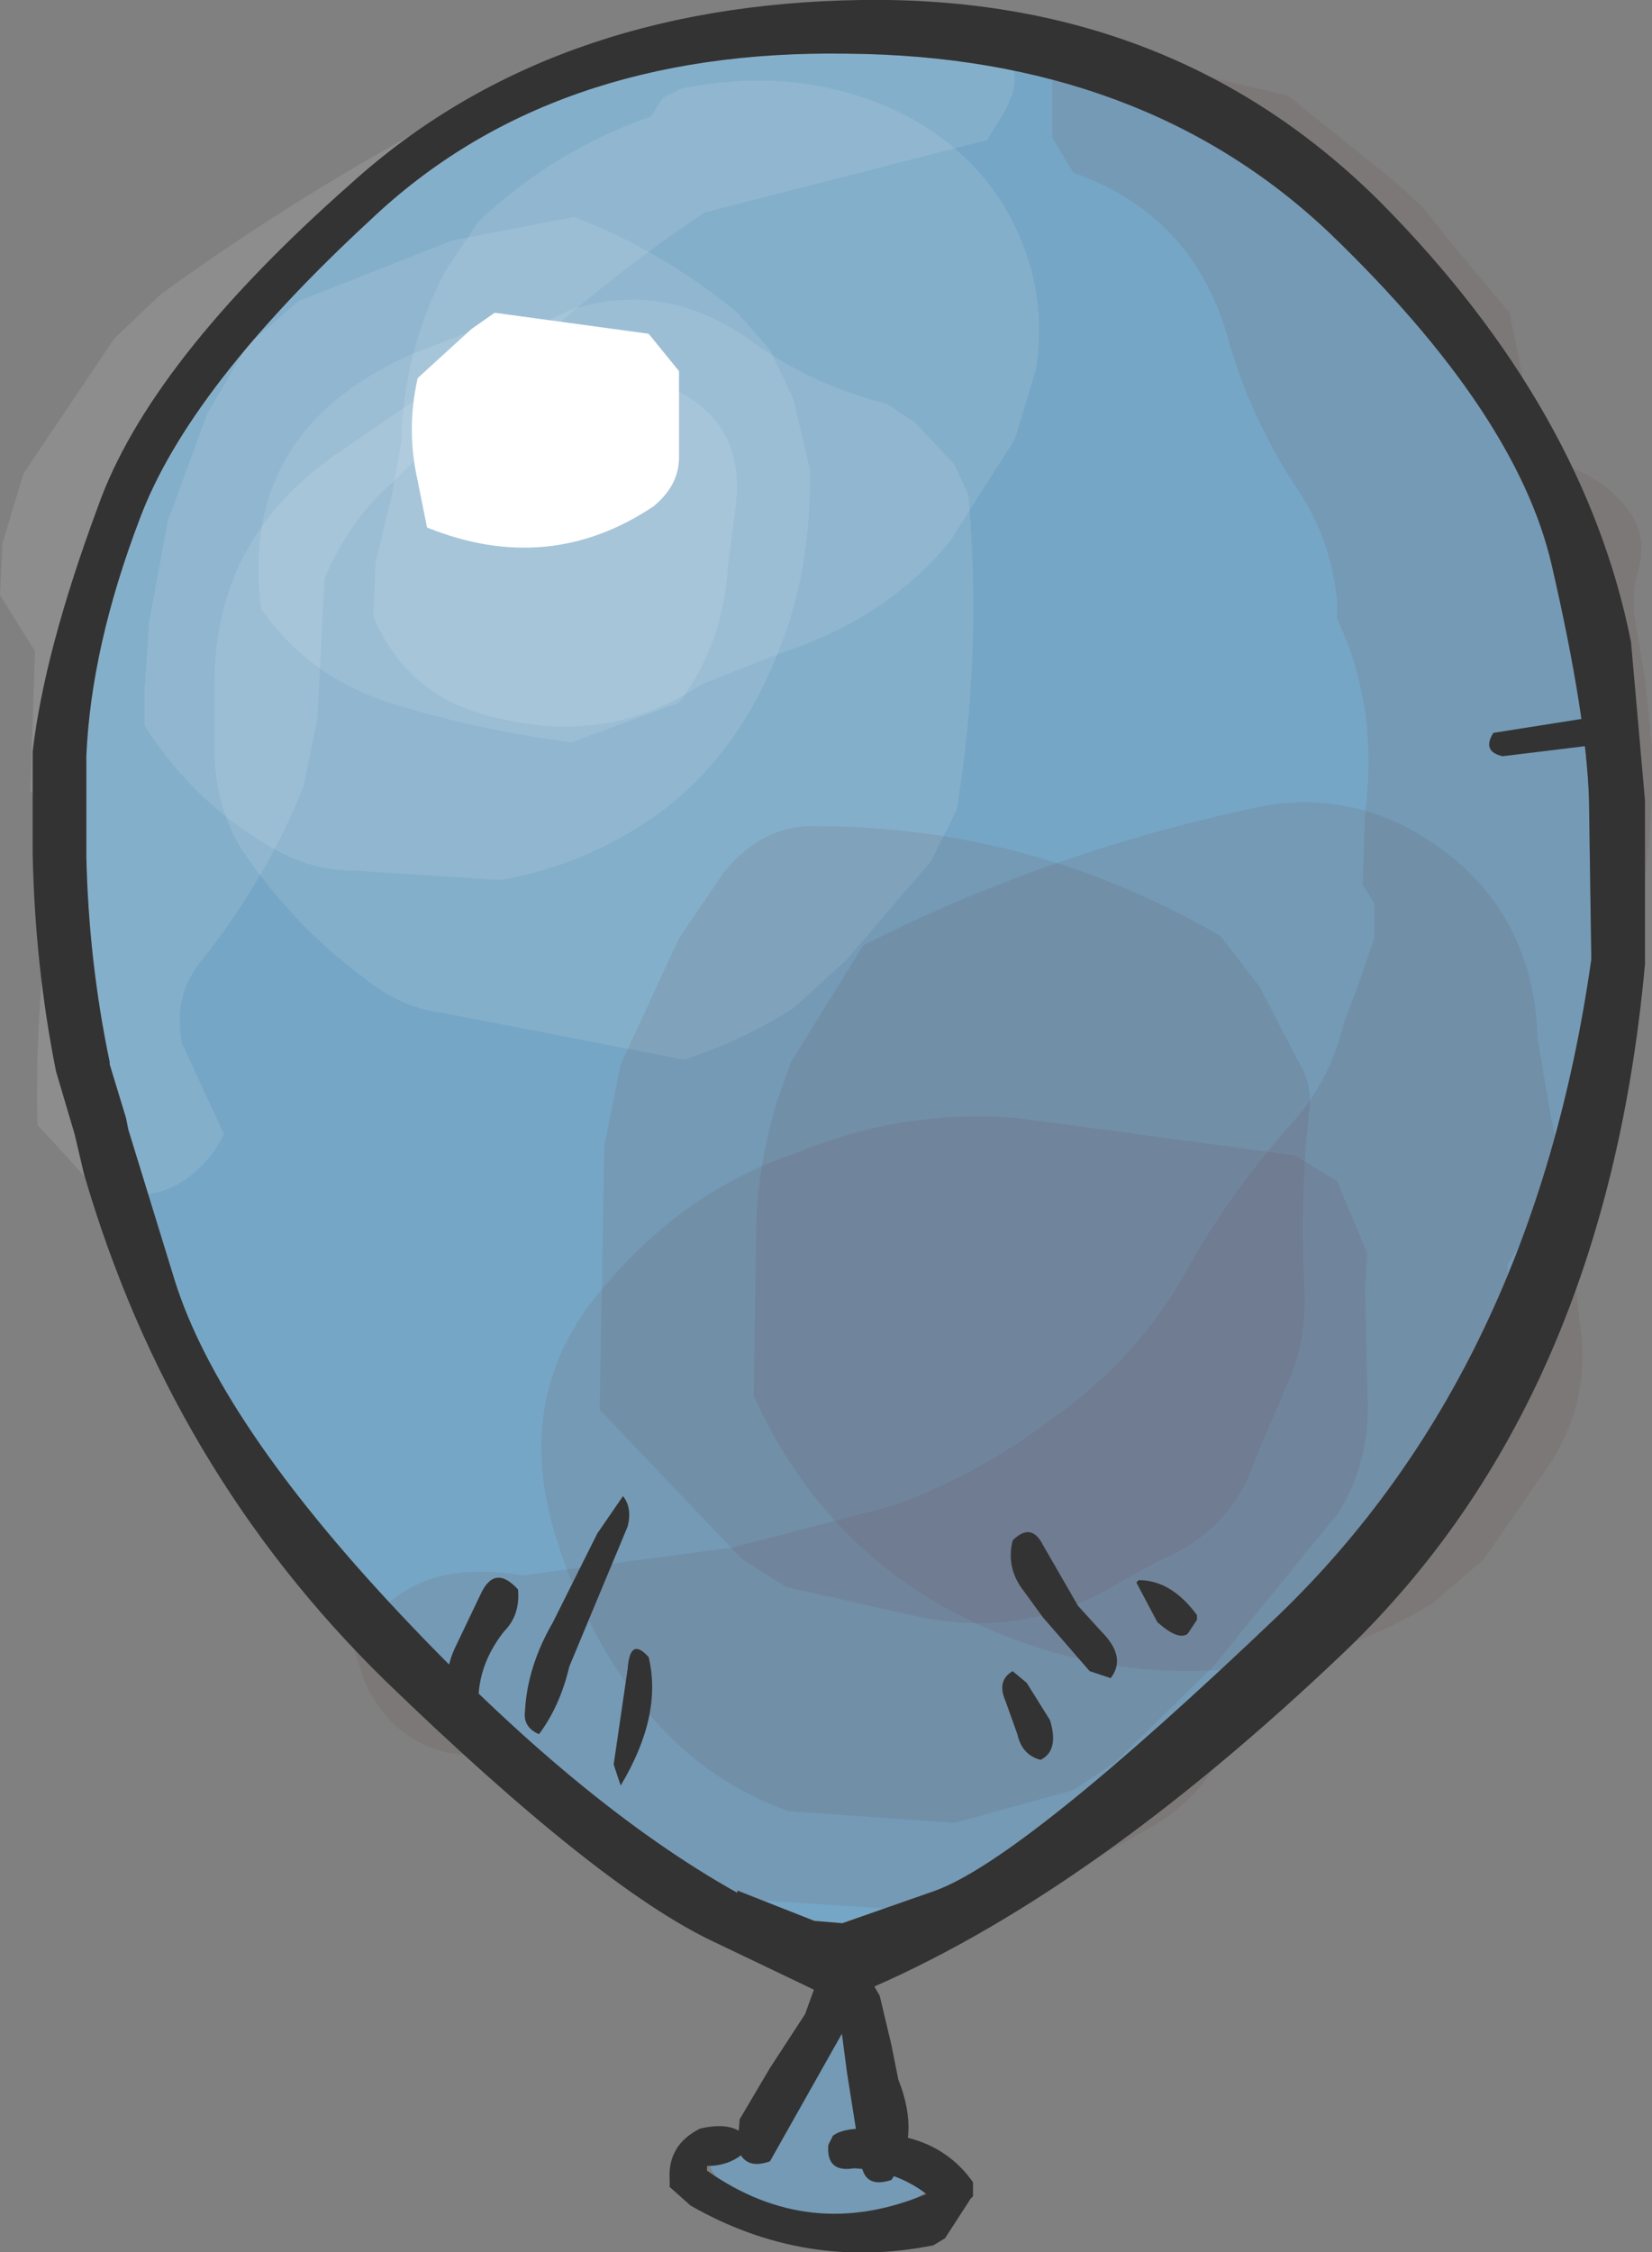 <?xml version="1.0" encoding="UTF-8" standalone="no"?>
<svg xmlns:xlink="http://www.w3.org/1999/xlink" height="48.25px" width="35.4px" xmlns="http://www.w3.org/2000/svg">
  <rect width="100%" height="100%" fill="#808080" stroke="none"/>
  <g transform="matrix(1.0, 0.0, 0.0, 1.0, 17.95, 21.35)">
    <path d="M16.1 -4.2 L16.15 -0.8 Q14.9 8.0 9.45 13.25 4.0 18.45 2.1 19.15 L0.1 19.85 -0.5 19.8 -2.15 19.15 -2.15 19.2 Q-5.55 17.3 -9.4 13.2 -13.25 9.1 -14.2 6.1 L-15.2 2.85 -15.25 2.6 -15.6 1.45 -15.6 1.4 Q-16.05 -0.75 -16.1 -3.0 L-16.1 -5.15 Q-16.0 -7.5 -14.95 -10.25 -13.9 -13.05 -10.0 -16.65 -6.15 -20.3 0.2 -20.2 6.55 -20.15 10.55 -16.35 14.55 -12.5 15.3 -9.25 16.05 -6.0 16.1 -4.2" fill="#76a6c5" fill-rule="evenodd" stroke="none"/>
    <path d="M11.95 -17.45 L12.55 -16.9 13.1 -16.2 14.4 -14.65 15.05 -11.45 Q16.05 -11.4 16.8 -10.6 17.4 -9.95 17.15 -9.1 17.0 -8.65 17.1 -8.0 L17.3 -6.8 17.45 -5.35 Q17.55 -1.9 16.25 1.35 L15.85 2.55 15.05 4.6 14.35 5.75 14.4 7.65 Q12.9 9.2 11.95 10.9 L11.2 11.95 10.1 13.4 9.7 14.1 8.85 15.25 8.35 16.0 Q7.85 17.1 6.8 17.75 5.05 18.7 3.6 19.7 L-3.4 19.25 Q-5.1 16.55 -8.35 16.2 -9.6 15.9 -10.15 14.65 L-10.35 14.0 Q-9.4 11.95 -6.75 12.4 L-2.25 11.8 1.2 10.9 Q3.1 10.2 4.65 9.0 6.4 7.75 7.4 6.0 8.3 4.35 9.65 2.8 10.55 1.85 10.85 0.55 L11.1 -0.1 11.5 -1.25 11.5 -2.0 11.25 -2.4 11.3 -3.9 Q11.6 -6.2 10.7 -8.1 L10.7 -8.45 Q10.6 -9.7 9.9 -10.8 8.85 -12.35 8.35 -14.15 7.6 -16.75 5.05 -17.65 L4.6 -18.4 4.6 -19.8 3.95 -20.65 9.65 -19.3 11.95 -17.45" fill="#663333" fill-opacity="0.102" fill-rule="evenodd" stroke="none"/>
    <path d="M10.7 3.95 L11.35 5.5 11.3 6.25 11.35 8.45 Q11.45 9.95 10.7 11.1 L9.8 12.2 8.05 14.35 5.95 16.4 5.05 17.0 2.5 17.7 -1.05 17.45 Q-3.0 16.75 -4.25 15.1 -5.4 13.6 -6.0 11.7 -7.05 8.5 -4.95 6.15 -3.25 4.15 -0.9 3.35 1.4 2.4 3.85 2.6 L9.8 3.4 10.7 3.95" fill="#663333" fill-opacity="0.102" fill-rule="evenodd" stroke="none"/>
    <path d="M0.55 -1.1 Q4.6 -3.15 9.2 -4.1 10.75 -4.35 12.15 -3.65 14.9 -2.2 15.0 0.9 L15.25 2.4 15.5 3.6 15.95 7.35 Q16.05 8.75 15.3 9.95 L13.85 12.05 12.75 13.0 Q11.1 14.0 9.3 14.3 6.2 14.8 3.35 13.6 -0.2 12.1 -1.8 8.55 L-1.75 5.2 Q-1.75 3.7 -1.3 2.25 L-1.0 1.4 0.55 -1.1" fill="#663333" fill-opacity="0.102" fill-rule="evenodd" stroke="none"/>
    <path d="M3.15 -20.8 Q3.95 -20.15 3.75 -19.35 L3.6 -19.0 3.2 -18.35 -2.85 -16.8 Q-5.4 -15.1 -7.55 -12.95 L-9.5 -11.05 Q-10.45 -10.25 -11.0 -8.95 L-11.15 -5.95 -11.45 -4.5 Q-12.25 -2.5 -13.65 -0.75 -14.25 0.0 -14.05 1.0 L-13.15 2.95 -13.35 3.3 Q-14.5 4.8 -16.1 3.9 L-16.5 3.45 -17.15 2.75 Q-17.2 0.4 -16.9 -1.7 L-16.65 -2.45 -16.1 -3.2 -17.3 -4.4 -17.2 -7.4 -17.95 -8.6 -17.9 -9.7 -17.45 -11.2 -15.5 -14.1 -14.5 -15.05 Q-11.95 -16.9 -9.15 -18.45 -5.1 -20.85 -0.4 -21.2 L2.6 -21.15 3.15 -20.8" fill="#ffffff" fill-opacity="0.102" fill-rule="evenodd" stroke="none"/>
    <path d="M-8.25 -16.2 L-5.65 -16.7 Q-3.8 -16.0 -2.15 -14.65 L-1.45 -13.85 -0.95 -12.8 -0.6 -11.3 Q-0.55 -9.05 -1.35 -7.2 -2.2 -5.15 -3.8 -3.95 -5.4 -2.8 -7.25 -2.5 L-10.35 -2.7 Q-11.25 -2.7 -12.05 -3.15 -13.75 -4.1 -14.85 -5.8 L-14.85 -6.6 -14.75 -8.05 -14.35 -10.2 -13.5 -12.5 -12.65 -13.95 -11.55 -14.9 -8.25 -16.2" fill="#ffffff" fill-opacity="0.102" fill-rule="evenodd" stroke="none"/>
    <path d="M3.8 -16.5 Q4.5 -15.05 4.25 -13.45 L3.8 -11.95 2.4 -9.75 Q1.05 -8.1 -1.25 -7.35 L-2.9 -6.7 Q-4.85 -5.4 -7.2 -5.95 -9.2 -6.35 -9.95 -8.15 L-9.9 -9.3 -9.55 -10.75 -9.35 -11.9 Q-9.3 -13.85 -8.4 -15.55 L-7.7 -16.6 Q-6.05 -18.15 -4.0 -18.85 L-3.75 -19.25 -3.35 -19.45 Q-0.65 -20.0 1.6 -18.8 3.1 -17.95 3.8 -16.5" fill="#ffffff" fill-opacity="0.102" fill-rule="evenodd" stroke="none"/>
    <path d="M1.65 -12.3 L2.5 -11.4 2.8 -10.75 Q3.1 -7.35 2.55 -4.0 L2.0 -2.9 0.2 -0.8 -0.95 0.25 Q-2.05 0.95 -3.3 1.35 L-8.45 0.35 Q-9.35 0.25 -10.15 -0.4 -11.7 -1.55 -12.8 -3.2 -13.3 -4.05 -13.35 -5.1 L-13.35 -6.6 Q-13.4 -9.8 -10.7 -11.65 L-8.0 -13.5 -7.1 -14.05 -5.75 -14.7 Q-3.8 -15.35 -2.0 -14.15 -0.6 -13.1 1.05 -12.7 L1.65 -12.3" fill="#ffffff" fill-opacity="0.102" fill-rule="evenodd" stroke="none"/>
    <path d="M-9.15 -13.75 L-7.75 -14.3 -5.75 -14.35 -4.5 -13.75 -3.7 -13.1 Q-1.9 -12.35 -2.2 -10.4 L-2.35 -9.25 Q-2.45 -7.55 -3.4 -6.3 L-5.7 -5.45 Q-7.65 -5.7 -9.45 -6.25 -11.3 -6.8 -12.35 -8.3 -12.85 -12.1 -9.15 -13.75" fill="#ffffff" fill-opacity="0.102" fill-rule="evenodd" stroke="none"/>
    <path d="M-9.0 -13.25 L-7.85 -14.3 -7.35 -14.65 -4.05 -14.2 -3.4 -13.4 -3.4 -11.55 Q-3.4 -10.95 -3.95 -10.5 -6.2 -9.0 -8.8 -10.05 L-9.0 -11.05 Q-9.25 -12.15 -9.0 -13.25" fill="#ffffff" fill-rule="evenodd" stroke="none"/>
    <path d="M-2.45 -2.65 Q-1.6 -3.7 -0.45 -3.65 4.15 -3.65 8.2 -1.3 L9.05 -0.2 9.85 1.35 Q10.2 1.9 10.1 2.5 9.9 4.35 10.0 6.25 10.05 7.3 9.7 8.15 L8.95 9.9 Q8.45 11.45 6.85 12.1 L5.6 12.8 Q3.8 13.7 1.8 13.3 L-1.1 12.65 -2.05 12.05 -5.1 8.85 -5.0 3.2 -4.65 1.45 -3.4 -1.25 -2.45 -2.65" fill="#663333" fill-opacity="0.102" fill-rule="evenodd" stroke="none"/>
    <path d="M1.05 24.2 L1.0 24.8 2.1 25.45 Q-0.05 27.1 -2.5 25.5 L-2.8 24.95 Q-2.4 24.4 -1.65 24.55 -0.55 23.4 -0.15 21.85 L0.65 22.3 0.65 23.45 1.05 24.2" fill="#749ab5" fill-rule="evenodd" stroke="none"/>
    <path d="M0.35 20.5 L0.45 20.75 0.6 21.35 0.5 21.5 0.4 21.7 0.1 22.2 -1.45 24.95 Q-2.0 25.15 -2.15 24.65 L-2.1 24.05 -1.45 22.95 -0.7 21.8 -0.5 21.25 Q-0.3 20.35 0.35 20.5" fill="#333333" fill-rule="evenodd" stroke="none"/>
    <path d="M0.4 20.55 L0.9 21.4 1.15 22.45 1.3 23.2 Q1.8 24.45 1.15 25.35 0.55 25.55 0.5 24.95 L0.2 23.05 -0.05 21.15 Q-0.05 20.5 0.4 20.55" fill="#333333" fill-rule="evenodd" stroke="none"/>
    <path d="M0.55 24.25 L0.8 24.35 Q2.2 24.4 2.9 25.4 L2.9 25.6 2.9 25.7 2.85 25.75 2.3 26.6 2.05 26.75 Q-0.7 27.3 -3.15 25.9 L-3.6 25.5 -3.6 25.35 Q-3.65 24.6 -2.95 24.25 -2.1 24.05 -1.85 24.6 -2.2 25.05 -2.8 25.05 L-2.8 25.15 Q-0.6 26.7 1.9 25.65 1.25 25.15 0.35 25.1 -0.25 25.2 -0.2 24.6 L-0.1 24.4 Q0.1 24.25 0.55 24.25" fill="#333333" fill-rule="evenodd" stroke="none"/>
    <path d="M17.3 -0.75 L17.3 -0.7 Q16.45 8.65 10.9 14.0 5.35 19.3 0.45 21.35 L0.3 21.4 0.05 21.45 -0.35 21.35 -2.65 20.25 Q-5.1 19.1 -9.7 14.65 -14.3 10.15 -16.15 3.8 L-16.35 2.95 -16.75 1.6 Q-17.2 -0.65 -17.25 -3.05 L-17.25 -5.25 Q-17.0 -7.4 -15.85 -10.5 -14.75 -13.6 -10.45 -17.4 -6.2 -21.25 0.5 -21.35 7.2 -21.45 11.65 -17.0 16.0 -12.6 17.0 -7.6 L17.3 -4.2 17.3 -0.75 M16.15 -0.8 L16.1 -4.2 Q16.05 -6.0 15.3 -9.25 14.55 -12.5 10.55 -16.35 6.55 -20.15 0.2 -20.2 -6.15 -20.3 -10.0 -16.65 -13.9 -13.05 -14.95 -10.25 -16.0 -7.5 -16.1 -5.15 L-16.1 -3.0 Q-16.05 -0.75 -15.6 1.4 L-15.6 1.45 -15.25 2.6 -15.2 2.85 -14.2 6.1 Q-13.25 9.1 -9.4 13.2 -5.55 17.3 -2.15 19.2 L-2.15 19.15 -0.5 19.8 0.1 19.85 2.1 19.15 Q4.0 18.45 9.45 13.25 14.9 8.0 16.15 -0.8" fill="#333333" fill-rule="evenodd" stroke="none"/>
    <path d="M-6.85 12.7 Q-6.8 13.25 -7.15 13.6 -7.7 14.3 -7.7 15.1 -7.7 15.7 -8.2 15.55 -8.55 14.7 -8.2 13.95 L-7.65 12.8 Q-7.35 12.15 -6.85 12.7" fill="#333333" fill-rule="evenodd" stroke="none"/>
    <path d="M-4.6 10.7 Q-4.4 10.95 -4.5 11.35 L-5.5 13.75 -5.75 14.35 Q-5.95 15.2 -6.4 15.8 -6.75 15.65 -6.7 15.3 -6.65 14.35 -6.1 13.4 L-5.15 11.5 -4.6 10.7" fill="#333333" fill-rule="evenodd" stroke="none"/>
    <path d="M-4.5 14.4 Q-4.45 13.7 -4.05 14.15 -3.75 15.4 -4.65 16.9 L-4.8 16.45 -4.5 14.4" fill="#333333" fill-rule="evenodd" stroke="none"/>
    <path d="M3.6 15.1 Q3.4 14.65 3.75 14.45 L4.05 14.7 4.55 15.5 Q4.75 16.15 4.35 16.35 3.95 16.25 3.85 15.8 L3.6 15.1" fill="#333333" fill-rule="evenodd" stroke="none"/>
    <path d="M3.75 11.65 Q4.15 11.25 4.4 11.75 L5.15 13.05 5.65 13.6 Q6.2 14.15 5.85 14.6 L5.4 14.45 4.4 13.3 4.0 12.75 Q3.6 12.25 3.75 11.65" fill="#333333" fill-rule="evenodd" stroke="none"/>
    <path d="M7.7 13.25 L7.7 13.35 7.5 13.65 Q7.3 13.8 6.85 13.4 L6.4 12.55 6.45 12.5 Q7.15 12.5 7.7 13.25" fill="#333333" fill-rule="evenodd" stroke="none"/>
    <path d="M14.25 -5.15 Q13.8 -5.25 14.05 -5.65 L15.95 -5.95 Q16.5 -6.15 16.65 -5.65 L16.3 -5.4 14.25 -5.15" fill="#333333" fill-rule="evenodd" stroke="none"/>
  </g>
</svg>
